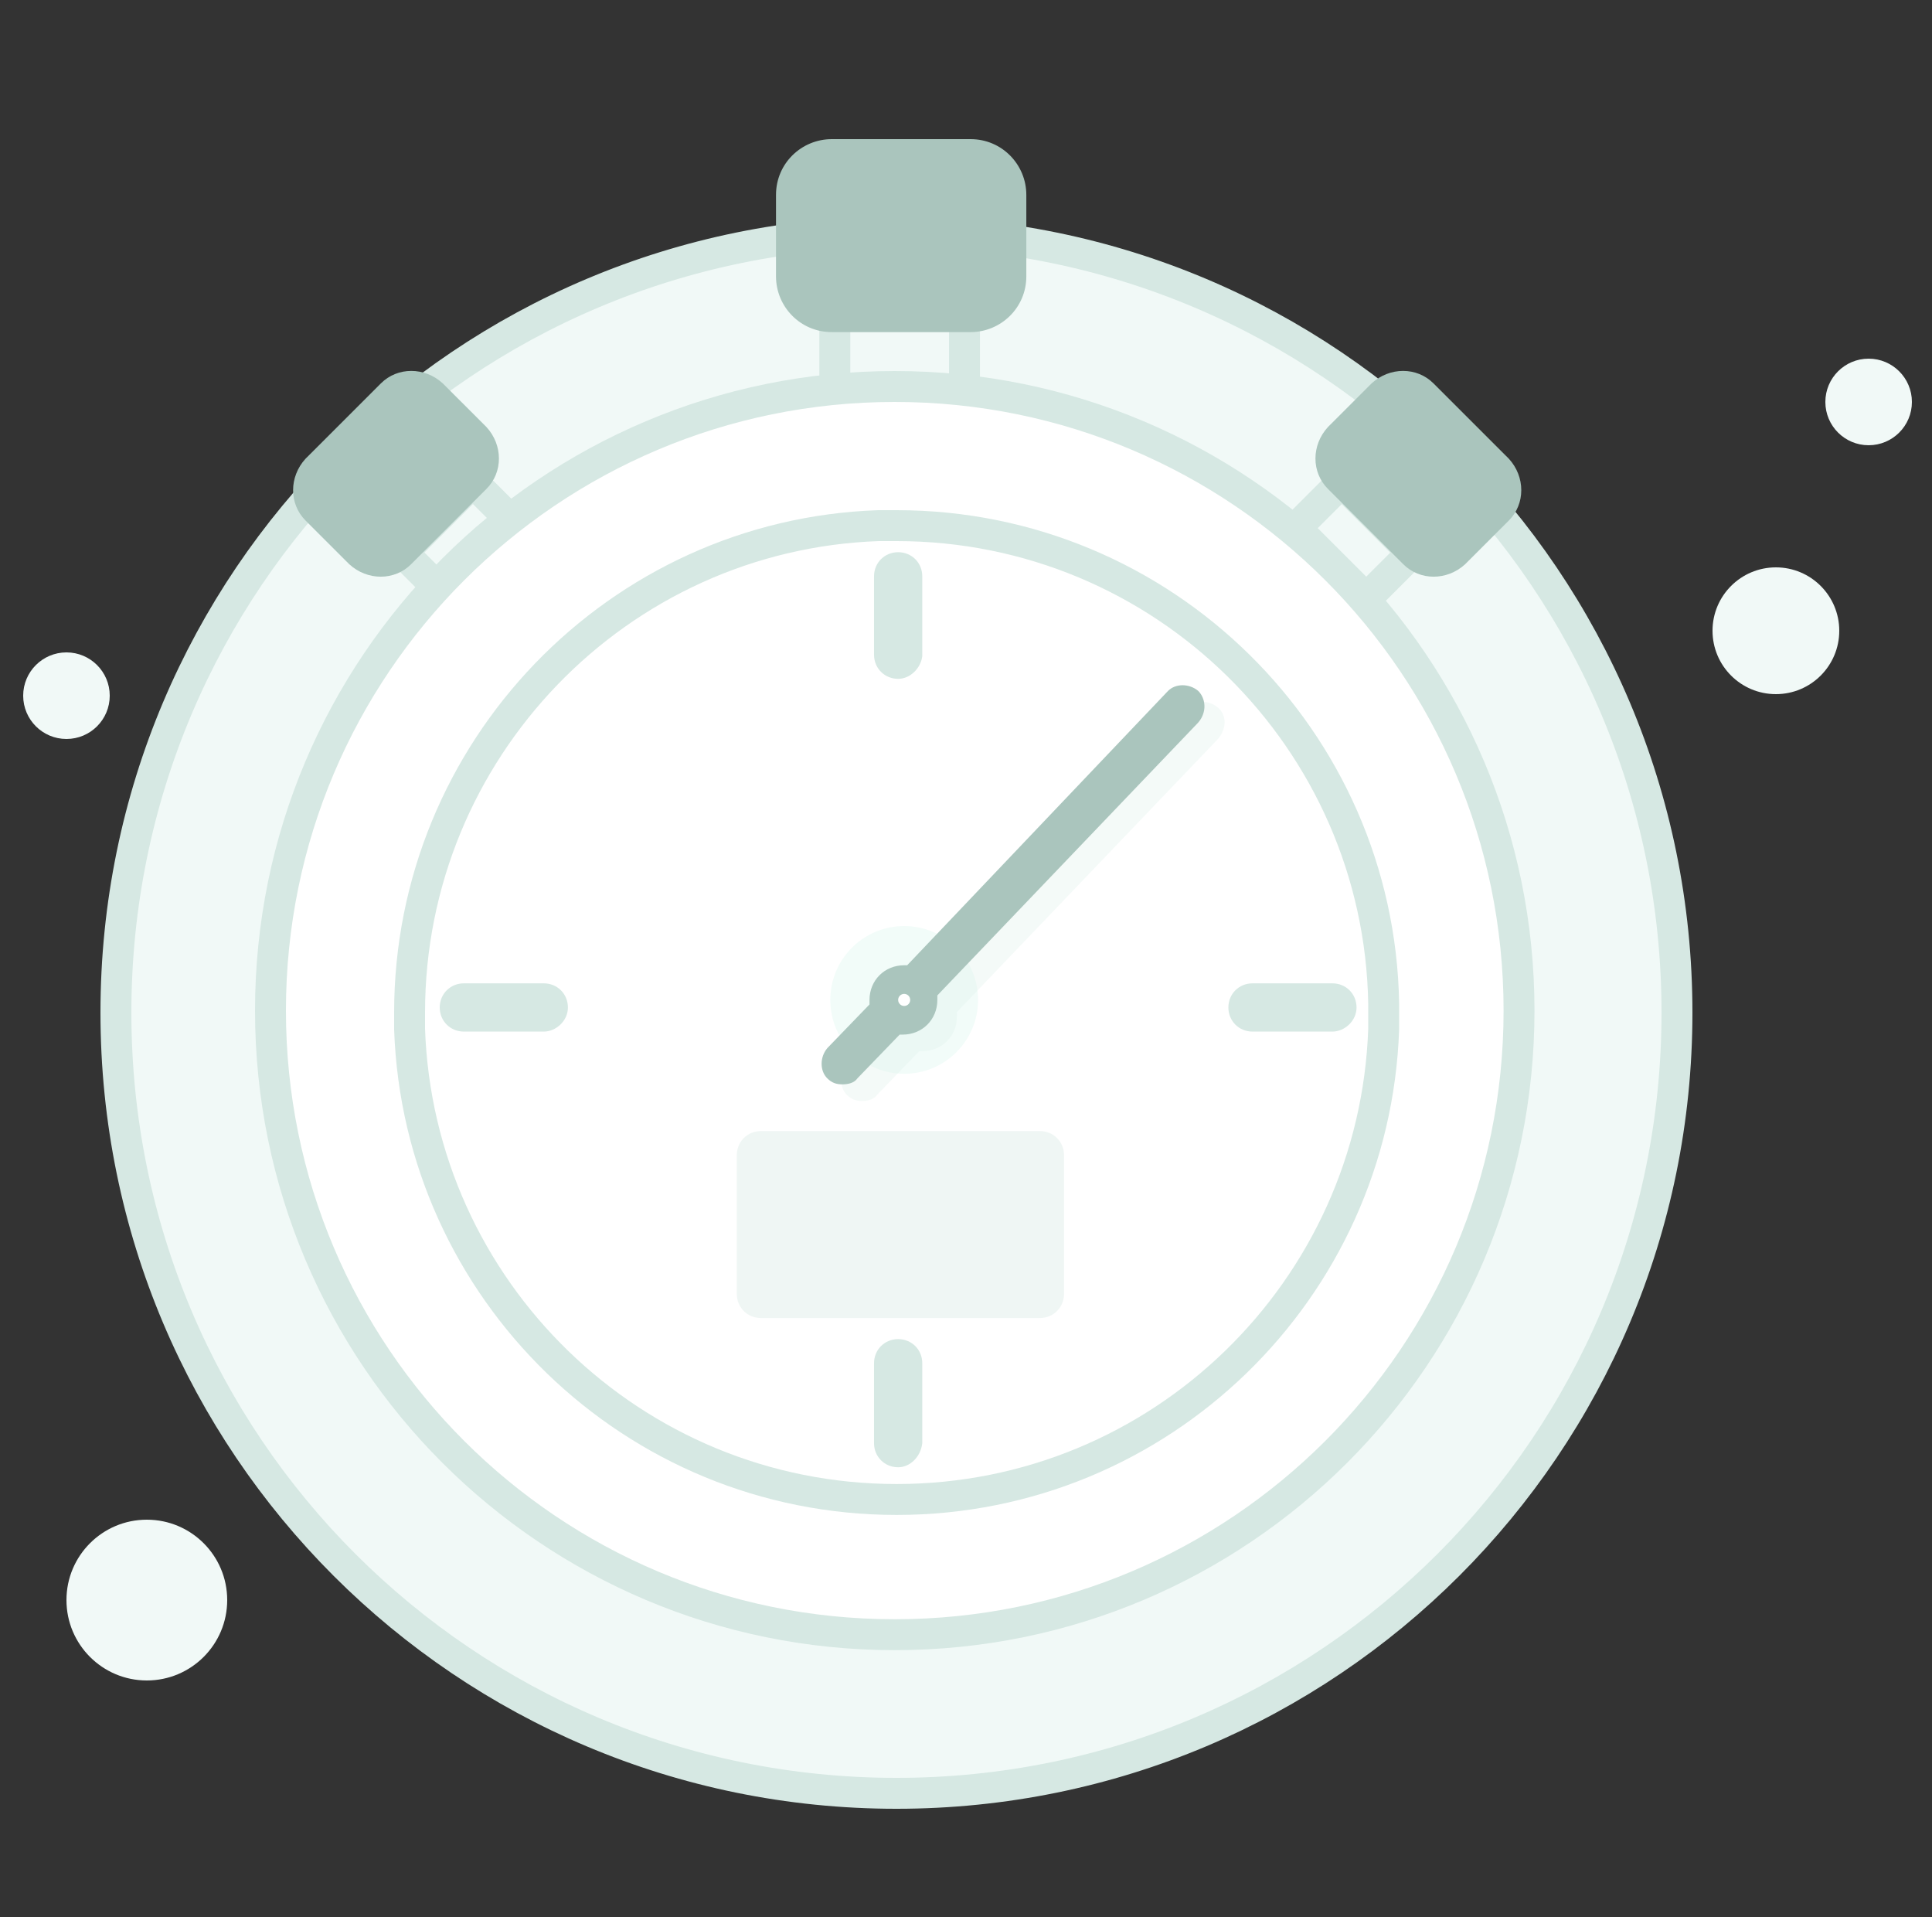 <svg width="125" height="124" viewBox="0 0 125 124" fill="none" xmlns="http://www.w3.org/2000/svg">
<rect x="0" y="0" width="125" height="124" fill="#333333" stroke="none"/>
<path d="M58 116C85.889 116 108.5 93.434 108.5 65.5C108.5 37.566 85.889 15 58 15C30.11 15 7.5 37.566 7.5 65.5C7.5 93.434 30.11 116 58 116Z" fill="#F1F9F7" stroke="#D6E8E3" stroke-width="2" stroke-miterlimit="10"/>
<path d="M114.9 44.9C117.164 44.9 119 43.065 119 40.8C119 38.536 117.164 36.7 114.9 36.7C112.636 36.7 110.8 38.536 110.8 40.8C110.8 43.065 112.636 44.9 114.9 44.9Z" fill="#F1F9F7"/>
<path d="M120.9 28.8C122.446 28.8 123.7 27.547 123.7 26C123.7 24.454 122.446 23.2 120.9 23.2C119.354 23.2 118.1 24.454 118.1 26C118.1 27.547 119.354 28.8 120.9 28.8Z" fill="#F1F9F7"/>
<path d="M4.3 47.8C5.846 47.8 7.1 46.547 7.1 45C7.1 43.454 5.846 42.2 4.3 42.2C2.754 42.2 1.5 43.454 1.5 45C1.5 46.547 2.754 47.8 4.3 47.8Z" fill="#F1F9F7"/>
<path d="M9.5 108.7C12.372 108.7 14.7 106.372 14.7 103.5C14.7 100.628 12.372 98.3 9.5 98.3C6.628 98.3 4.3 100.628 4.3 103.5C4.3 106.372 6.628 108.7 9.5 108.7Z" fill="#F1F9F7"/>
<path d="M62.403 20.311H54.012V25.772H62.403V20.311Z" fill="#F1F9F7" stroke="#D6E8E3" stroke-width="2" stroke-miterlimit="10"/>
<path d="M30.599 31.189L26.046 35.74L29.358 39.05L33.911 34.499L30.599 31.189Z" fill="#F1F9F7" stroke="#D6E8E3" stroke-width="2" stroke-miterlimit="10"/>
<path d="M83.842 34.163L88.395 38.714L91.362 35.749L86.809 31.198L83.842 34.163Z" fill="#F1F9F7" stroke="#D6E8E3" stroke-width="2" stroke-miterlimit="10"/>
<path d="M57.89 105.74C80.197 105.74 98.281 87.666 98.281 65.37C98.281 43.074 80.197 25 57.89 25C35.583 25 17.5 43.074 17.5 65.37C17.5 87.666 35.583 105.74 57.89 105.74Z" fill="white" stroke="#D6E8E3" stroke-width="2" stroke-miterlimit="10"/>
<path d="M89.524 65.496C89.524 65.887 89.524 66.179 89.524 66.569C88.939 83.439 75.085 96.993 58.012 96.993C40.939 96.993 27.085 83.439 26.5 66.569C26.5 66.179 26.5 65.887 26.5 65.496C26.5 48.529 39.963 34.585 56.842 34C57.232 34 57.622 34 58.012 34C75.281 34 89.232 47.847 89.524 64.911C89.524 65.106 89.524 65.302 89.524 65.496Z" fill="white" stroke="#D6E8E3" stroke-width="2" stroke-miterlimit="10"/>
<path opacity="0.3" d="M67.28 85.255H49.232C48.354 85.255 47.671 84.572 47.671 83.694V74.723C47.671 73.846 48.354 73.163 49.232 73.163H67.28C68.159 73.163 68.841 73.846 68.841 74.723V83.694C68.841 84.572 68.159 85.255 67.28 85.255Z" fill="#C9E1DA"/>
<path d="M86.207 66.728H81.037C80.159 66.728 79.476 66.045 79.476 65.168C79.476 64.29 80.159 63.607 81.037 63.607H86.207C87.085 63.607 87.768 64.29 87.768 65.168C87.768 66.045 86.988 66.728 86.207 66.728Z" fill="#D6E8E3"/>
<path d="M35.183 66.728H30.012C29.134 66.728 28.451 66.045 28.451 65.168C28.451 64.29 29.134 63.607 30.012 63.607H35.183C36.061 63.607 36.744 64.29 36.744 65.168C36.744 66.045 35.963 66.728 35.183 66.728Z" fill="#D6E8E3"/>
<path d="M58.11 94.909C57.232 94.909 56.549 94.226 56.549 93.349V88.18C56.549 87.303 57.232 86.62 58.11 86.62C58.988 86.62 59.671 87.303 59.671 88.18V93.349C59.573 94.226 58.89 94.909 58.11 94.909Z" fill="#D6E8E3"/>
<path d="M58.11 43.91C57.232 43.91 56.549 43.227 56.549 42.35V37.279C56.549 36.401 57.232 35.719 58.11 35.719C58.988 35.719 59.671 36.401 59.671 37.279V42.447C59.573 43.227 58.89 43.91 58.11 43.91Z" fill="#D6E8E3"/>
<path d="M58.5 69.458C61.14 69.458 63.281 67.318 63.281 64.68C63.281 62.041 61.14 59.901 58.5 59.901C55.86 59.901 53.72 62.041 53.72 64.68C53.72 67.318 55.86 69.458 58.5 69.458Z" fill="#F2FCF9"/>
<path opacity="0.3" d="M78.793 45.762C78.207 45.275 77.329 45.275 76.841 45.762L59.963 63.509C59.866 63.509 59.866 63.509 59.768 63.509C58.5 63.509 57.524 64.484 57.524 65.752C57.524 65.85 57.524 65.947 57.524 66.045L54.793 68.873C54.305 69.458 54.305 70.335 54.793 70.823C55.085 71.115 55.378 71.213 55.768 71.213C56.158 71.213 56.549 71.115 56.744 70.823L59.475 67.995C59.573 67.995 59.671 67.995 59.671 67.995C60.939 67.995 61.915 67.02 61.915 65.752C61.915 65.655 61.915 65.557 61.915 65.46L78.793 47.81C79.378 47.127 79.378 46.25 78.793 45.762Z" fill="#DAEDE7"/>
<path d="M77.524 44.69C76.939 44.202 76.061 44.202 75.573 44.69L58.695 62.437C58.597 62.437 58.597 62.437 58.5 62.437C57.232 62.437 56.256 63.412 56.256 64.68C56.256 64.778 56.256 64.875 56.256 64.972L53.524 67.8C53.036 68.385 53.036 69.263 53.524 69.751C53.817 70.043 54.11 70.141 54.5 70.141C54.89 70.141 55.28 70.043 55.475 69.751L58.207 66.923C58.305 66.923 58.402 66.923 58.402 66.923C59.671 66.923 60.646 65.948 60.646 64.68C60.646 64.582 60.646 64.485 60.646 64.387L77.524 46.738C78.11 46.055 78.012 45.178 77.524 44.69Z" fill="#AAC5BD"/>
<path d="M66.403 12.608V17.874C66.403 19.921 64.744 21.482 62.793 21.482H53.817C51.768 21.482 50.207 19.824 50.207 17.874V12.608C50.207 10.56 51.866 9 53.817 9H62.793C64.841 9 66.403 10.658 66.403 12.608Z" fill="#AAC5BD"/>
<path d="M31.476 31.622L26.598 36.498C25.525 37.571 23.768 37.571 22.598 36.498L19.768 33.67C18.695 32.598 18.695 30.842 19.768 29.672L24.646 24.797C25.72 23.724 27.476 23.724 28.646 24.797L31.476 27.625C32.549 28.795 32.549 30.55 31.476 31.622Z" fill="#AAC5BD"/>
<path d="M85.915 31.622L90.793 36.498C91.866 37.571 93.622 37.571 94.793 36.498L97.622 33.67C98.695 32.598 98.695 30.842 97.622 29.672L92.744 24.797C91.671 23.724 89.915 23.724 88.744 24.797L85.915 27.625C84.841 28.795 84.841 30.55 85.915 31.622Z" fill="#AAC5BD"/>
<path d="M58.5 65.07C58.716 65.07 58.89 64.895 58.89 64.679C58.89 64.464 58.716 64.289 58.5 64.289C58.285 64.289 58.11 64.464 58.11 64.679C58.11 64.895 58.285 65.07 58.5 65.07Z" fill="white"/>
</svg>
